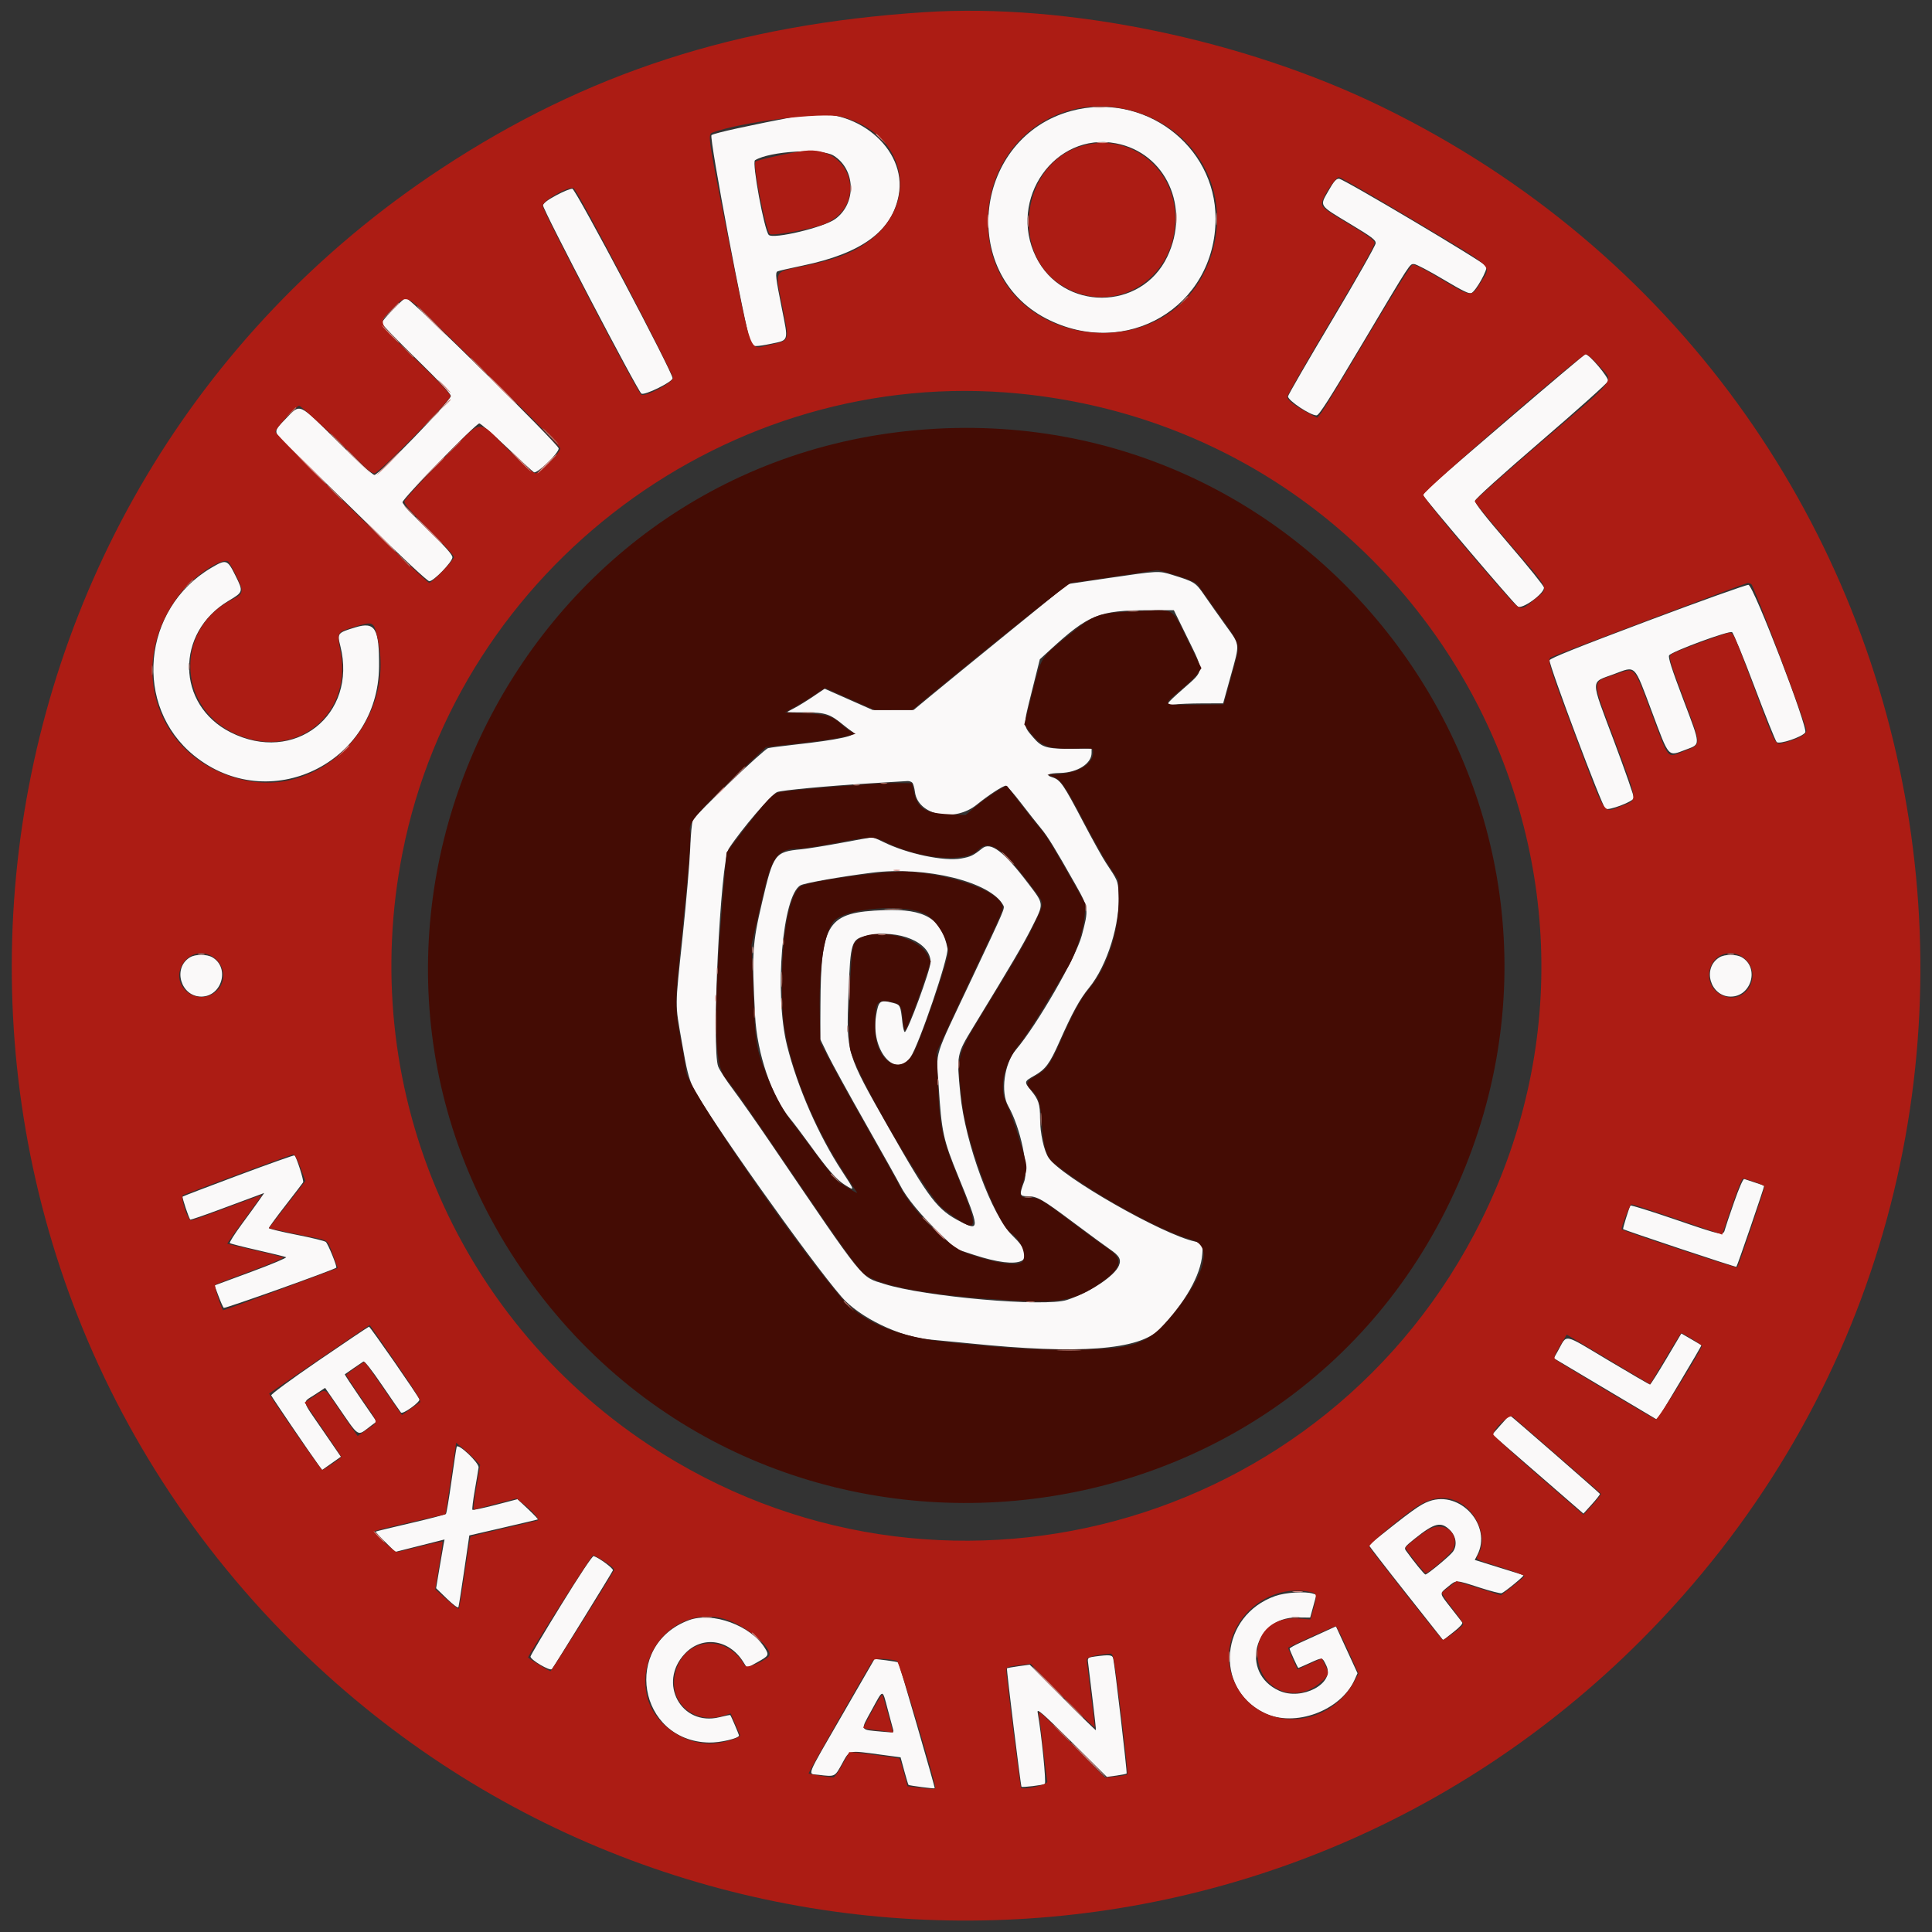 <svg id="svg" version="1.1" xmlns="http://www.w3.org/2000/svg" xmlns:xlink="http://www.w3.org/1999/xlink" width="400" height="400" viewBox="0, 0, 400,400"><rect x="0" y="0" width="400" height="400" fill="#333333" stroke="none"/><g id="svgg"><path id="path0" d="M221.791 22.972 C 201.726 28.407,198.317 56.460,216.571 65.933 C 233.117 74.520,251.667 63.581,251.667 45.238 C 251.667 30.045,236.743 18.922,221.791 22.972 M166.000 23.872 C 155.026 25.976,147.792 27.566,147.304 27.984 C 146.782 28.430,154.264 67.980,155.490 71.250 C 155.696 71.800,156.771 71.776,159.728 71.154 C 163.350 70.393,163.252 70.731,161.860 63.793 C 160.605 57.538,160.480 56.488,160.959 56.192 C 161.120 56.092,163.483 55.547,166.209 54.980 C 178.432 52.439,184.681 47.850,186.067 40.398 C 187.865 30.729,176.983 21.766,166.000 23.872 M231.036 29.674 C 241.397 31.639,246.534 42.968,241.677 53.145 C 236.282 64.450,220.032 64.465,214.474 53.170 C 208.599 41.231,218.431 27.283,231.036 29.674 M172.565 32.205 C 177.182 35.059,177.369 42.130,172.914 45.357 C 170.524 47.089,160.093 49.575,159.163 48.634 C 158.238 47.699,155.640 33.595,156.316 33.177 C 159.370 31.290,170.051 30.651,172.565 32.205 M275.016 39.549 C 273.199 42.743,272.974 42.405,279.536 46.360 C 284.066 49.090,284.832 49.670,284.821 50.360 C 284.814 50.804,280.736 57.995,275.738 66.376 C 270.749 74.741,266.667 81.805,266.667 82.074 C 266.667 82.936,271.279 86.000,272.577 86.000 C 273.088 86.000,275.177 82.732,282.006 71.250 C 292.256 54.016,291.834 54.665,292.773 54.671 C 293.173 54.674,295.881 56.094,298.790 57.828 C 302.897 60.275,304.211 60.911,304.662 60.669 C 305.647 60.142,308.078 55.747,307.729 55.123 C 307.283 54.326,278.124 37.000,277.229 37.000 C 276.627 37.000,276.160 37.537,275.016 39.549 M115.167 40.432 C 113.367 41.400,112.476 42.077,112.426 42.516 C 112.336 43.314,132.043 81.016,132.799 81.492 C 133.457 81.907,139.113 79.138,139.254 78.333 C 139.425 77.362,119.233 39.175,118.500 39.083 C 118.133 39.037,116.633 39.644,115.167 40.432 M81.352 64.083 C 80.066 65.412,79.011 66.671,79.007 66.879 C 79.003 67.088,82.225 70.415,86.167 74.272 C 91.108 79.108,93.333 81.508,93.333 82.003 C 93.333 82.950,78.444 98.331,77.525 98.332 C 77.135 98.333,74.118 95.587,69.833 91.333 C 61.717 83.274,62.241 83.506,59.221 86.634 C 56.448 89.507,56.422 89.282,59.915 92.633 C 61.520 94.173,68.552 101.035,75.541 107.883 C 83.276 115.462,88.497 120.333,88.884 120.333 C 89.804 120.333,93.667 116.333,93.667 115.380 C 93.667 114.825,92.226 113.215,88.500 109.603 C 85.515 106.710,83.333 104.336,83.333 103.981 C 83.333 103.246,98.520 87.667,99.236 87.667 C 99.506 87.667,102.050 89.879,104.891 92.583 C 107.731 95.287,110.272 97.622,110.537 97.772 C 111.194 98.143,115.667 93.846,115.667 92.844 C 115.667 91.992,84.902 61.667,84.038 61.667 C 83.846 61.667,82.637 62.754,81.352 64.083 M312.578 86.549 C 295.666 101.051,294.667 101.943,294.667 102.551 C 294.667 102.952,313.207 124.759,314.229 125.560 C 315.099 126.243,319.667 122.965,319.667 121.659 C 319.667 121.343,316.431 117.318,312.476 112.715 C 307.372 106.776,305.316 104.151,305.393 103.673 C 305.457 103.267,310.951 98.311,319.162 91.249 C 326.676 84.787,332.876 79.231,332.940 78.901 C 333.087 78.134,329.054 73.355,328.245 73.338 C 328.105 73.336,321.055 79.280,312.578 86.549 M43.711 117.580 C 29.412 126.039,27.576 146.219,40.175 156.432 C 55.663 168.987,78.346 158.071,78.475 138.000 C 78.526 130.084,77.665 128.649,73.604 129.883 C 69.855 131.022,69.800 131.089,70.463 133.736 C 74.049 148.035,60.947 158.323,47.708 151.603 C 36.483 145.906,36.266 130.992,47.312 124.399 C 50.393 122.560,50.405 122.517,48.747 119.173 C 47.077 115.806,46.838 115.730,43.711 117.580 M229.630 119.662 L 221.094 120.917 208.797 130.913 C 202.034 136.411,194.850 142.275,192.833 143.945 L 189.167 146.981 184.927 146.991 L 180.688 147.000 175.713 144.799 L 170.738 142.598 168.286 144.251 C 166.937 145.161,165.196 146.229,164.417 146.626 C 163.637 147.022,163.000 147.381,163.000 147.423 C 163.001 147.466,164.688 147.500,166.750 147.500 C 170.880 147.501,171.815 147.807,174.565 150.059 C 175.309 150.668,176.198 151.339,176.542 151.549 C 177.727 152.275,173.617 153.172,164.521 154.174 C 161.965 154.455,159.496 154.781,159.032 154.897 C 158.133 155.123,144.090 168.535,143.461 169.769 C 143.256 170.171,143.002 172.825,142.897 175.667 C 142.791 178.508,142.096 186.608,141.353 193.667 C 139.712 209.258,139.727 207.377,141.182 215.833 C 142.144 221.421,142.599 223.270,143.438 225.000 C 146.117 230.525,167.527 260.760,174.265 268.534 C 177.932 272.765,186.245 276.784,192.461 277.330 C 194.316 277.493,198.083 277.856,200.833 278.137 C 223.398 280.443,235.856 279.512,240.045 275.205 C 245.349 269.753,248.628 263.996,248.922 259.619 L 249.071 257.404 247.408 257.047 C 240.708 255.610,219.742 243.626,217.119 239.734 C 216.132 238.269,215.333 234.606,215.333 231.539 C 215.333 228.615,215.033 227.682,213.481 225.788 C 211.996 223.976,212.009 223.913,214.141 222.710 C 216.453 221.406,217.333 220.223,219.301 215.779 C 222.004 209.678,223.537 206.880,225.464 204.529 C 229.261 199.897,231.985 191.114,231.588 184.787 C 231.434 182.346,231.410 182.289,228.963 178.632 C 228.301 177.643,226.232 173.923,224.365 170.367 C 220.130 162.296,219.544 161.448,217.851 160.927 C 216.316 160.454,216.988 160.095,219.523 160.033 C 223.103 159.946,226.000 158.090,226.000 155.886 L 226.000 155.001 221.708 155.022 C 216.714 155.047,215.688 154.743,213.961 152.726 C 211.760 150.154,211.774 150.545,213.623 143.151 L 215.286 136.500 217.393 134.569 C 225.414 127.217,227.523 126.365,237.765 126.344 L 243.031 126.333 245.905 132.189 C 249.352 139.210,249.394 138.723,244.996 142.587 C 241.230 145.896,241.071 146.165,243.052 145.868 C 243.860 145.747,246.483 145.641,248.880 145.633 L 253.238 145.618 254.786 140.032 C 256.730 133.012,256.799 133.709,253.739 129.447 C 252.312 127.459,250.356 124.689,249.392 123.290 C 247.512 120.563,247.379 120.479,242.667 119.015 C 239.911 118.159,239.815 118.164,229.630 119.662 M341.087 128.566 C 326.566 134.027,320.957 136.278,320.822 136.701 C 320.585 137.450,331.707 167.014,332.388 167.444 C 333.074 167.877,338.125 165.968,338.273 165.220 C 338.331 164.924,336.464 159.569,334.122 153.319 C 329.194 140.163,329.193 141.415,334.134 139.572 C 338.771 137.842,338.236 137.312,342.009 147.369 C 345.641 157.049,345.262 156.623,348.997 155.219 C 352.158 154.031,352.182 154.536,348.506 144.824 C 346.087 138.432,345.332 136.077,345.576 135.689 C 346.075 134.896,357.999 130.503,358.609 130.888 C 358.880 131.059,360.966 136.141,363.243 142.183 C 365.521 148.224,367.589 153.377,367.838 153.634 C 368.376 154.188,373.172 152.574,373.760 151.641 C 374.385 150.648,363.044 121.186,362.000 121.091 C 361.542 121.050,352.131 124.414,341.087 128.566 M188.914 162.083 C 189.095 162.313,189.328 163.162,189.431 163.971 C 190.049 168.825,197.606 170.357,202.259 166.571 C 204.632 164.640,207.667 162.667,208.265 162.667 C 208.462 162.667,209.863 164.279,211.378 166.250 C 212.894 168.221,214.757 170.583,215.520 171.500 C 216.938 173.205,218.395 175.578,222.658 183.125 C 225.408 187.994,225.437 188.228,223.966 193.704 C 222.744 198.257,214.693 212.219,210.335 217.344 C 207.922 220.182,207.112 226.125,208.746 229.000 C 211.308 233.508,213.071 241.930,212.027 244.675 C 211.007 247.360,211.073 247.667,212.677 247.667 C 214.736 247.667,215.703 248.215,222.168 253.051 C 225.467 255.519,228.877 258.023,229.745 258.615 C 231.772 259.998,232.187 260.745,231.648 262.045 C 230.756 264.197,225.620 267.590,220.905 269.142 C 216.315 270.652,191.374 268.473,183.103 265.839 C 178.082 264.241,179.468 265.957,159.678 236.833 C 156.688 232.433,153.112 227.333,151.731 225.500 C 150.350 223.667,148.986 221.567,148.699 220.833 C 147.275 217.190,149.152 178.361,150.881 175.710 C 153.480 171.725,159.679 164.464,160.888 163.989 C 161.858 163.607,171.215 162.727,180.000 162.191 C 183.942 161.951,187.486 161.734,187.876 161.710 C 188.266 161.686,188.733 161.854,188.914 162.083 M174.231 174.494 C 170.967 175.104,167.217 175.707,165.898 175.834 C 160.413 176.363,160.131 176.743,157.797 186.734 C 155.755 195.477,155.649 197.181,156.330 210.262 C 156.740 218.145,159.784 227.072,163.627 231.667 C 164.317 232.492,166.127 234.892,167.650 237.000 C 171.448 242.260,173.179 244.236,174.963 245.346 C 177.034 246.635,177.021 246.579,174.319 242.458 C 169.473 235.067,165.109 225.099,162.955 216.500 C 160.263 205.751,161.983 185.305,165.749 183.289 C 166.648 182.808,174.084 181.497,180.545 180.681 C 191.676 179.274,205.086 182.586,207.691 187.387 C 208.071 188.086,208.211 187.758,201.114 202.782 C 193.114 219.717,193.863 217.322,194.318 224.500 C 194.951 234.477,195.253 235.880,198.442 243.667 C 202.811 254.335,202.850 254.964,199.024 253.012 C 194.048 250.474,192.525 248.496,183.998 233.500 C 175.165 217.964,175.208 218.109,175.669 205.833 C 176.081 194.830,176.216 194.415,179.600 193.704 C 186.119 192.335,192.690 195.098,192.662 199.196 C 192.652 200.778,187.899 213.667,187.326 213.667 C 187.173 213.667,186.953 212.804,186.837 211.750 C 186.435 208.106,186.407 208.045,184.949 207.653 C 182.196 206.912,181.892 207.138,181.378 210.314 C 180.240 217.341,185.303 223.453,188.496 218.907 C 190.240 216.424,196.484 198.075,196.165 196.372 C 195.012 190.227,191.536 188.119,183.071 188.435 C 171.306 188.872,169.947 190.905,169.866 208.171 L 169.833 215.176 171.363 218.338 C 172.205 220.077,175.748 226.525,179.237 232.667 C 182.726 238.808,185.968 244.602,186.442 245.543 C 187.654 247.948,190.688 251.627,194.539 255.360 L 197.833 258.554 201.522 259.767 C 211.541 263.064,215.285 261.250,209.636 255.837 C 205.386 251.764,199.810 236.647,198.829 226.541 C 198.035 218.362,198.044 218.319,201.539 212.593 C 209.558 199.457,211.875 195.510,213.690 191.892 C 216.172 186.943,216.204 187.285,212.851 182.872 C 207.868 176.313,205.128 174.225,203.365 175.642 C 201.519 177.125,201.011 177.372,199.051 177.736 C 195.512 178.394,187.780 176.759,182.863 174.313 C 181.780 173.774,180.730 173.345,180.530 173.359 C 180.330 173.373,177.496 173.884,174.231 174.494 M39.291 198.228 C 35.705 200.453,37.429 206.333,41.667 206.333 C 45.937 206.333,47.640 200.370,43.987 198.212 C 42.810 197.517,40.423 197.525,39.291 198.228 M355.958 198.228 C 352.372 200.453,354.096 206.333,358.333 206.333 C 362.603 206.333,364.307 200.370,360.653 198.212 C 359.477 197.517,357.090 197.525,355.958 198.228 M49.399 243.318 C 43.113 245.666,37.896 247.659,37.807 247.748 C 37.659 247.897,39.098 252.209,39.395 252.506 C 39.466 252.577,42.143 251.661,45.345 250.472 C 48.547 249.282,51.962 248.014,52.934 247.653 L 54.701 246.996 53.715 248.415 C 53.173 249.195,51.517 251.478,50.035 253.487 C 48.554 255.497,47.452 257.243,47.587 257.367 C 47.723 257.491,50.308 258.152,53.333 258.836 C 56.358 259.520,59.011 260.175,59.229 260.291 C 59.446 260.408,56.202 261.770,52.019 263.319 L 44.414 266.135 45.231 268.318 C 45.681 269.518,46.171 270.626,46.320 270.779 C 46.522 270.987,68.943 262.985,69.620 262.464 C 69.855 262.283,67.908 257.493,67.449 257.123 C 67.192 256.916,64.436 256.247,61.324 255.636 C 58.213 255.025,55.667 254.405,55.667 254.259 C 55.667 254.113,57.210 252.007,59.097 249.580 C 60.983 247.153,62.630 244.999,62.756 244.794 C 62.953 244.473,61.422 239.644,60.985 239.207 C 60.899 239.121,55.685 240.971,49.399 243.318 M359.044 248.837 C 358.104 251.519,357.240 254.089,357.124 254.550 C 356.792 255.873,356.654 255.845,346.926 252.517 C 341.847 250.779,337.631 249.464,337.557 249.595 C 337.256 250.128,335.940 254.383,336.049 254.470 C 336.398 254.748,359.374 262.404,359.496 262.282 C 359.701 262.077,365.360 245.578,365.254 245.493 C 365.206 245.455,364.342 245.156,363.333 244.830 C 362.325 244.503,361.332 244.174,361.126 244.099 C 360.904 244.017,360.062 245.931,359.044 248.837 M66.087 281.598 C 60.249 285.596,56.070 288.670,56.155 288.903 C 56.297 289.293,64.291 301.056,65.904 303.250 L 66.700 304.333 68.638 302.966 L 70.575 301.600 66.788 296.078 C 62.324 289.572,62.527 290.486,65.161 288.756 L 67.309 287.345 69.546 290.589 C 74.636 297.970,73.777 297.441,76.898 295.120 L 77.963 294.327 74.622 289.468 C 72.784 286.795,71.330 284.575,71.390 284.535 C 71.451 284.494,72.250 283.937,73.167 283.297 C 74.083 282.656,75.009 282.026,75.224 281.896 C 75.476 281.743,76.883 283.525,79.185 286.913 C 81.148 289.802,82.873 292.297,83.017 292.456 C 83.397 292.876,87.034 290.266,86.830 289.718 C 86.540 288.939,76.637 274.666,76.397 274.681 C 76.270 274.689,71.631 277.801,66.087 281.598 M344.969 281.366 C 343.244 284.272,341.738 286.653,341.621 286.658 C 341.504 286.663,337.615 284.402,332.980 281.635 C 323.430 275.934,324.538 276.151,322.599 279.604 L 321.698 281.209 332.412 287.584 L 343.126 293.959 347.741 286.269 C 350.279 282.039,352.314 278.546,352.261 278.506 C 352.209 278.466,351.253 277.904,350.136 277.258 L 348.105 276.082 344.969 281.366 M310.725 294.996 L 308.968 296.992 310.067 297.954 C 310.672 298.483,314.917 302.170,319.500 306.146 L 327.833 313.376 329.583 311.438 C 330.545 310.372,331.295 309.407,331.249 309.294 C 331.169 309.093,312.707 293.000,312.557 293.000 C 312.516 293.000,311.691 293.898,310.725 294.996 M94.552 299.559 C 94.456 299.893,93.968 303.092,93.468 306.667 C 92.968 310.242,92.455 313.287,92.328 313.434 C 92.202 313.581,88.902 314.443,84.994 315.350 C 81.087 316.257,77.844 317.045,77.787 317.101 C 77.731 317.158,78.618 318.127,79.759 319.255 L 81.833 321.306 86.936 320.019 L 92.039 318.732 91.860 319.616 C 91.761 320.102,91.368 322.373,90.986 324.661 L 90.291 328.822 92.532 330.994 C 93.852 332.273,94.831 332.996,94.914 332.752 C 94.991 332.523,95.530 329.088,96.111 325.118 L 97.167 317.899 104.167 316.280 C 108.017 315.390,111.249 314.625,111.350 314.581 C 111.450 314.536,110.546 313.575,109.339 312.445 L 107.145 310.391 102.572 311.583 C 100.056 312.239,97.914 312.692,97.812 312.589 C 97.709 312.487,97.935 310.625,98.314 308.451 C 98.693 306.278,99.040 304.200,99.085 303.833 C 99.205 302.854,94.799 298.700,94.552 299.559 M295.901 310.814 C 293.998 311.493,292.314 312.710,283.388 319.856 C 283.327 319.905,286.767 324.363,291.034 329.763 L 298.792 339.580 300.905 337.919 C 302.312 336.813,302.921 336.131,302.727 335.879 C 302.567 335.670,301.512 334.317,300.384 332.871 C 297.941 329.741,297.978 330.003,299.784 328.522 C 301.566 327.062,301.283 327.055,306.312 328.682 C 308.592 329.420,310.654 329.948,310.894 329.856 C 311.614 329.580,315.730 326.186,315.437 326.109 C 315.288 326.070,312.954 325.347,310.250 324.502 L 305.334 322.965 305.852 321.965 C 308.989 315.897,302.388 308.500,295.901 310.814 M300.200 316.800 C 301.481 318.081,301.741 319.936,300.824 321.245 C 300.227 322.098,295.513 326.007,295.110 325.985 C 294.877 325.972,292.647 323.228,291.063 321.008 C 290.670 320.456,290.854 320.212,292.896 318.574 C 297.016 315.271,298.348 314.948,300.200 316.800 M116.167 332.302 C 112.683 337.955,109.833 342.757,109.833 342.974 C 109.833 343.660,113.888 346.038,114.262 345.572 C 114.763 344.946,126.706 325.618,126.894 325.129 C 127.040 324.748,124.145 322.593,122.916 322.168 C 122.662 322.080,120.029 326.033,116.167 332.302 M264.000 330.448 C 252.632 334.472,251.247 349.519,261.772 354.652 C 268.041 357.709,277.578 354.207,280.447 347.796 L 281.060 346.425 278.826 341.571 L 276.593 336.717 274.047 337.887 C 272.646 338.531,270.487 339.515,269.250 340.073 C 268.012 340.632,267.000 341.201,267.000 341.338 C 267.000 341.638,268.675 345.333,268.812 345.333 C 268.865 345.333,269.900 344.883,271.113 344.333 C 273.891 343.074,273.729 343.049,274.614 344.871 C 276.401 348.548,269.522 352.176,264.815 350.038 C 256.703 346.353,259.552 334.777,268.546 334.876 L 271.258 334.906 271.906 332.537 L 272.553 330.167 271.860 329.950 C 270.189 329.427,266.161 329.683,264.000 330.448 M142.615 335.446 C 128.758 340.608,132.069 360.485,146.833 360.776 C 149.084 360.821,153.000 359.902,153.000 359.329 C 153.000 359.099,151.367 355.266,151.191 355.083 C 151.147 355.037,150.131 355.241,148.934 355.536 C 141.042 357.484,136.116 348.420,141.787 342.387 C 145.347 338.602,150.909 339.368,153.866 344.052 L 154.670 345.325 156.748 344.173 C 159.195 342.817,159.269 342.681,158.359 341.208 C 155.476 336.543,147.502 333.625,142.615 335.446 M226.667 342.967 C 225.312 343.147,225.175 343.248,225.248 344.000 C 225.292 344.458,225.702 347.823,226.158 351.478 C 226.615 355.133,226.945 358.166,226.892 358.220 C 226.838 358.273,223.734 355.242,219.992 351.484 L 213.190 344.652 210.895 344.970 C 209.634 345.145,208.545 345.344,208.477 345.412 C 208.348 345.541,211.325 369.757,211.490 369.930 C 211.657 370.105,215.922 369.588,216.313 369.346 C 216.646 369.140,215.645 359.109,214.830 354.500 C 214.682 353.660,215.811 354.648,221.910 360.695 L 229.167 367.889 231.133 367.617 C 232.215 367.467,233.170 367.275,233.255 367.189 C 233.403 367.041,230.835 344.985,230.487 343.417 C 230.308 342.609,229.798 342.549,226.667 342.967 M174.368 355.070 C 166.686 368.377,167.165 367.180,169.417 367.451 C 172.922 367.872,172.812 367.923,174.333 365.167 C 175.946 362.245,175.481 362.356,182.311 363.275 L 186.456 363.833 187.214 366.625 C 187.631 368.161,188.029 369.474,188.099 369.543 C 188.251 369.695,193.413 370.366,193.525 370.249 C 193.638 370.132,186.181 344.403,185.975 344.197 C 185.882 344.104,184.740 343.901,183.438 343.745 L 181.070 343.462 174.368 355.070 M183.796 353.917 C 184.321 355.887,184.829 357.782,184.925 358.127 C 185.090 358.716,184.945 358.740,182.553 358.516 C 177.925 358.082,178.084 358.416,180.451 354.092 C 182.932 349.562,182.641 349.577,183.796 353.917 " stroke="none" fill="#faf9f9" fill-rule="evenodd"></path><path id="path1" d="M190.000 89.035 C 105.865 96.384,60.259 192.804,107.891 262.629 C 156.970 334.574,266.798 324.722,301.844 245.232 C 336.080 167.580,274.549 81.650,190.000 89.035 M243.756 119.194 C 246.265 119.994,247.665 120.621,248.000 121.097 C 248.275 121.487,250.205 124.199,252.288 127.123 C 257.027 133.772,256.861 133.123,255.281 138.833 C 254.571 141.400,253.846 144.025,253.670 144.667 L 253.349 145.833 247.360 145.894 C 240.409 145.965,240.559 146.124,244.476 142.833 C 246.003 141.550,247.589 140.014,248.001 139.420 L 248.748 138.340 245.872 132.492 C 242.468 125.573,243.526 126.158,235.161 126.564 C 227.127 126.953,226.751 127.087,221.232 131.530 C 215.395 136.230,215.647 135.832,213.730 143.413 L 212.067 149.992 212.990 151.246 C 215.353 154.453,216.966 155.111,222.160 154.987 C 226.415 154.884,226.333 154.870,226.333 155.711 C 226.333 158.348,222.925 160.254,218.022 160.359 L 216.833 160.384 217.983 160.799 C 219.632 161.395,220.538 162.704,224.354 170.000 C 226.223 173.575,228.596 177.766,229.627 179.312 L 231.500 182.125 231.613 185.345 C 231.858 192.341,229.403 200.131,225.517 204.683 C 223.859 206.625,222.153 209.742,219.660 215.381 C 217.456 220.367,216.681 221.465,214.495 222.698 C 212.432 223.863,212.234 224.479,213.532 225.692 C 215.026 227.088,215.386 228.222,215.681 232.465 C 216.042 237.645,216.648 239.594,218.308 240.919 C 225.785 246.885,240.305 254.946,246.667 256.662 C 251.049 257.844,249.718 263.587,243.172 271.746 C 237.755 278.497,234.853 279.489,220.667 279.439 C 212.751 279.412,209.844 279.233,197.167 277.991 C 185.795 276.878,178.405 273.804,173.803 268.275 C 162.533 254.735,142.000 224.667,142.000 221.705 C 142.000 221.166,141.538 218.349,140.973 215.446 C 139.680 208.800,139.690 207.542,141.137 193.833 C 142.544 180.512,143.125 173.211,142.862 172.163 C 142.416 170.383,144.344 168.119,154.370 158.649 L 158.573 154.679 164.536 154.005 C 170.719 153.307,173.559 152.873,175.827 152.280 L 177.154 151.933 176.184 151.424 C 175.650 151.145,174.828 150.550,174.357 150.102 C 172.432 148.274,171.111 147.857,166.667 147.673 L 162.500 147.500 165.000 146.104 C 166.375 145.336,168.233 144.177,169.130 143.529 C 170.026 142.881,170.851 142.407,170.963 142.476 C 171.075 142.544,173.399 143.590,176.126 144.800 L 181.086 147.000 184.976 147.000 L 188.866 147.000 192.003 144.417 C 207.551 131.610,221.286 120.665,221.833 120.645 C 222.200 120.632,226.250 120.048,230.833 119.346 C 235.417 118.645,239.357 118.055,239.589 118.036 C 239.822 118.016,241.697 118.537,243.756 119.194 M179.833 162.364 C 172.177 162.860,162.872 163.688,161.500 163.995 C 159.934 164.346,158.977 165.350,153.875 172.002 L 150.422 176.504 149.708 185.169 C 147.603 210.719,147.739 220.206,150.255 223.270 C 152.265 225.720,154.286 228.610,164.188 243.203 C 173.738 257.278,177.314 262.292,178.721 263.580 C 181.747 266.351,193.147 268.370,211.252 269.342 C 220.023 269.813,223.331 268.989,228.725 264.993 C 232.228 262.398,232.474 260.593,229.591 258.667 C 228.630 258.025,225.367 255.638,222.339 253.362 C 215.372 248.125,215.166 248.003,213.291 248.001 C 211.033 247.999,210.876 247.609,211.878 244.483 C 212.844 241.466,212.901 241.924,210.671 234.705 C 209.913 232.252,208.906 229.504,208.434 228.600 C 206.715 225.314,207.810 220.183,211.099 216.113 C 212.122 214.846,214.525 211.190,216.438 207.988 C 218.351 204.786,220.465 201.268,221.135 200.169 C 222.693 197.617,224.340 192.501,224.571 189.497 L 224.751 187.161 222.487 183.164 C 217.966 175.179,216.587 172.914,215.520 171.718 C 214.922 171.048,213.114 168.775,211.503 166.667 C 209.892 164.558,208.529 162.780,208.473 162.714 C 208.263 162.466,204.081 165.222,202.040 166.954 L 199.912 168.758 196.476 168.583 C 191.270 168.317,189.907 167.376,189.108 163.500 L 188.833 162.167 186.500 162.125 C 185.217 162.102,182.217 162.209,179.833 162.364 M183.216 174.298 C 190.503 177.899,199.886 178.728,202.498 176.002 C 204.798 173.601,207.575 175.521,213.781 183.807 C 216.318 187.193,216.297 186.739,214.134 191.298 C 212.445 194.859,210.738 197.819,204.461 208.066 C 197.830 218.893,198.057 218.018,199.192 228.374 C 200.077 236.444,206.431 253.405,209.266 255.262 C 211.411 256.668,212.751 260.116,211.600 261.267 C 210.603 262.264,205.801 261.497,200.002 259.415 C 196.288 258.081,188.819 250.588,186.368 245.736 C 185.839 244.689,182.970 239.558,179.993 234.333 C 177.016 229.108,173.512 222.808,172.206 220.333 L 169.833 215.833 169.721 209.500 C 169.560 200.390,170.518 193.815,172.421 190.971 C 174.473 187.904,188.252 186.905,192.067 189.545 C 194.270 191.070,196.333 194.753,196.333 197.160 C 196.333 198.674,191.608 212.562,189.461 217.355 C 186.845 223.198,181.186 220.111,181.172 212.833 C 181.162 207.422,181.470 206.892,184.325 207.406 C 186.366 207.773,186.665 208.185,186.896 210.943 C 187.007 212.258,187.214 213.333,187.356 213.333 C 187.671 213.333,189.802 207.878,191.480 202.775 L 192.705 199.049 192.029 197.724 C 189.727 193.210,178.447 191.667,176.742 195.632 C 176.044 197.254,175.456 214.548,176.009 217.209 C 177.074 222.341,191.819 247.640,195.270 250.258 C 202.648 255.855,202.978 255.240,198.512 244.221 C 194.913 235.343,194.506 233.396,194.124 223.203 L 193.923 217.833 195.755 213.833 C 196.762 211.633,199.677 205.408,202.231 200.000 C 208.054 187.671,207.853 188.174,207.385 187.148 C 206.048 184.212,196.524 180.954,187.833 180.461 C 183.398 180.209,167.521 182.401,165.798 183.504 C 163.008 185.288,161.322 196.965,162.050 209.456 C 162.581 218.573,167.611 231.837,174.581 242.500 C 176.019 244.700,177.308 246.683,177.444 246.906 C 177.668 247.271,175.351 245.891,173.416 244.506 C 173.004 244.210,171.086 241.838,169.155 239.234 C 167.224 236.630,164.885 233.525,163.956 232.333 C 162.050 229.886,160.113 226.221,158.454 221.926 C 156.511 216.897,156.358 215.882,155.963 205.410 L 155.594 195.631 157.508 187.232 C 159.864 176.892,160.732 175.705,165.977 175.655 C 166.631 175.649,169.792 175.142,173.000 174.528 C 180.359 173.119,180.811 173.109,183.216 174.298 " stroke="none" fill="#440c04" fill-rule="evenodd"></path><path id="path2" d="M191.333 2.525 C 152.451 5.058,121.406 15.112,91.342 34.908 C -12.199 103.087,-28.077 248.941,58.367 337.807 C 135.250 416.843,261.671 417.683,339.677 339.677 C 435.755 243.600,408.484 81.772,286.167 22.136 C 257.532 8.175,220.900 0.600,191.333 2.525 M232.387 22.478 C 246.446 25.227,254.720 38.011,251.172 51.500 C 244.261 77.768,204.628 73.094,204.534 46.000 C 204.481 30.605,217.541 19.576,232.387 22.478 M174.180 24.174 C 188.038 27.712,190.722 42.921,178.852 50.654 C 175.793 52.648,172.617 53.783,166.553 55.053 C 160.065 56.411,160.438 55.728,161.984 63.421 C 163.477 70.850,163.603 70.466,159.369 71.396 C 155.026 72.351,155.817 74.360,150.849 49.752 C 146.729 29.342,146.496 27.837,147.409 27.490 C 153.298 25.253,170.203 23.159,174.180 24.174 M223.293 30.436 C 211.634 34.410,209.250 52.079,219.459 58.849 C 230.041 65.866,243.333 58.282,243.333 45.228 C 243.333 34.425,233.305 27.023,223.293 30.436 M166.500 31.236 C 163.679 31.588,156.780 33.108,156.417 33.457 C 155.819 34.031,158.598 47.946,159.414 48.460 C 160.097 48.891,168.515 47.327,170.810 46.343 C 179.883 42.454,176.332 30.006,166.500 31.236 M292.872 45.704 C 309.992 55.932,308.806 54.823,306.550 58.500 C 304.654 61.589,304.711 61.594,298.412 57.819 C 294.769 55.636,292.855 54.671,292.442 54.810 C 292.088 54.929,288.136 61.246,283.000 69.902 C 278.142 78.091,273.838 85.175,273.436 85.645 L 272.705 86.500 270.936 85.556 C 267.982 83.981,266.499 82.835,266.518 82.143 C 266.528 81.789,270.625 74.632,275.623 66.238 C 281.563 56.261,284.674 50.726,284.605 50.254 C 284.527 49.719,283.160 48.730,279.333 46.441 C 273.761 43.107,273.461 42.847,273.779 41.635 C 274.138 40.269,276.617 36.667,277.197 36.667 C 277.498 36.667,284.552 40.734,292.872 45.704 M129.347 58.321 C 134.840 68.843,139.333 77.798,139.333 78.222 C 139.333 79.219,133.673 82.223,132.760 81.712 C 131.988 81.280,112.363 43.696,112.347 42.618 C 112.331 41.555,117.606 38.542,118.745 38.964 C 119.136 39.108,123.023 46.207,129.347 58.321 M91.156 67.928 C 94.645 71.372,101.662 78.264,106.750 83.243 C 111.837 88.222,116.000 92.544,116.000 92.847 C 116.000 93.663,111.687 98.000,110.876 98.000 C 110.446 98.000,108.405 96.232,105.347 93.211 C 98.570 86.514,100.327 86.244,91.402 95.354 C 87.142 99.703,83.792 103.391,83.739 103.791 C 83.669 104.321,84.950 105.801,88.823 109.663 C 91.670 112.502,93.997 115.052,93.993 115.329 C 93.983 115.972,89.463 120.667,88.854 120.667 C 88.179 120.667,56.999 90.053,57.005 89.395 C 57.011 88.724,61.344 84.000,61.953 84.000 C 62.331 84.000,72.071 93.094,75.484 96.634 C 76.249 97.426,77.112 98.000,77.541 98.000 C 78.391 98.000,93.096 83.076,93.267 82.042 C 93.336 81.622,91.147 79.293,86.183 74.504 C 77.896 66.510,78.145 67.045,81.241 63.925 C 84.265 60.878,83.838 60.706,91.156 67.928 M330.909 75.583 C 334.184 79.309,335.646 77.371,318.417 92.144 C 311.221 98.313,305.333 103.546,305.333 103.771 C 305.333 103.997,308.429 107.778,312.212 112.174 C 321.381 122.826,320.794 121.482,317.500 124.289 C 314.933 126.478,314.789 126.458,312.224 123.583 C 304.741 115.198,294.668 103.079,294.667 102.462 C 294.667 101.621,327.360 73.333,328.333 73.333 C 328.662 73.333,329.821 74.346,330.909 75.583 M211.000 81.488 C 294.219 89.650,343.671 178.116,306.687 252.667 C 274.782 316.979,194.095 338.737,134.333 299.142 C 93.944 272.383,73.937 224.340,83.317 176.638 C 94.979 117.339,150.987 75.602,211.000 81.488 M47.223 116.258 C 47.438 116.395,48.220 117.762,48.962 119.296 C 50.542 122.562,50.472 122.914,48.002 124.166 C 36.544 129.972,36.546 145.806,48.006 151.591 C 60.456 157.876,73.071 148.537,70.510 134.931 C 69.746 130.873,69.738 130.889,73.111 129.860 C 77.312 128.578,77.343 128.592,78.151 132.021 C 82.135 148.921,67.181 165.053,50.774 161.556 C 32.478 157.656,25.591 137.735,37.376 122.798 C 40.238 119.169,45.895 115.413,47.223 116.258 M362.603 120.954 C 363.146 121.298,374.000 150.131,374.000 151.228 C 374.000 152.082,372.404 152.960,369.387 153.767 C 367.475 154.279,367.843 154.949,363.183 142.449 C 358.974 131.158,358.902 131.000,358.000 131.000 C 357.313 131.000,346.693 134.938,346.083 135.419 C 345.398 135.960,345.548 136.502,348.684 144.832 C 352.294 154.421,352.285 154.121,349.005 155.377 C 344.931 156.939,345.733 157.834,341.796 147.339 C 338.229 137.831,338.543 138.190,334.912 139.462 C 329.278 141.435,329.323 139.937,334.483 153.736 C 339.210 166.378,339.139 165.579,335.660 166.887 C 331.802 168.337,332.605 169.552,326.253 152.667 C 320.703 137.913,320.298 136.618,321.072 136.103 C 321.581 135.765,361.379 120.721,361.833 120.696 C 362.017 120.685,362.363 120.802,362.603 120.954 M43.899 197.985 C 46.953 199.848,47.019 204.035,44.020 205.795 C 41.802 207.098,38.849 206.272,37.602 204.000 C 36.031 201.140,38.351 197.336,41.667 197.336 C 42.308 197.336,43.313 197.628,43.899 197.985 M360.701 198.090 C 365.233 201.118,361.893 208.117,356.838 206.186 C 352.105 204.379,353.295 197.333,358.333 197.333 C 359.062 197.333,360.032 197.643,360.701 198.090 M62.211 241.750 L 63.241 244.500 61.049 247.333 C 59.843 248.892,58.136 251.091,57.254 252.221 L 55.651 254.276 57.909 254.778 C 59.151 255.055,61.817 255.606,63.833 256.004 C 68.173 256.861,67.722 256.521,68.948 259.854 L 69.937 262.541 58.098 266.956 C 51.587 269.384,46.223 271.324,46.178 271.268 C 45.717 270.687,44.325 266.216,44.544 266.020 C 44.703 265.878,48.031 264.589,51.938 263.156 C 55.973 261.677,58.854 260.452,58.605 260.323 C 58.364 260.198,55.692 259.533,52.667 258.844 C 49.642 258.156,47.119 257.549,47.060 257.496 C 47.002 257.442,48.596 255.171,50.603 252.449 C 52.610 249.727,54.226 247.469,54.195 247.430 C 54.164 247.392,50.956 248.554,47.067 250.014 C 43.178 251.473,39.809 252.667,39.580 252.667 C 38.813 252.667,37.244 247.681,37.927 247.416 C 44.573 244.846,60.299 239.046,60.674 239.026 C 61.013 239.009,61.524 239.913,62.211 241.750 M363.269 244.697 C 364.404 245.081,365.333 245.528,365.333 245.692 C 365.333 246.147,359.932 262.132,359.681 262.420 C 359.512 262.613,336.130 254.903,335.753 254.530 C 335.510 254.290,337.459 249.333,337.797 249.333 C 338.019 249.333,342.329 250.746,347.376 252.472 L 356.551 255.612 358.526 249.808 C 359.612 246.616,360.658 244.003,360.852 244.002 C 361.046 244.001,362.133 244.314,363.269 244.697 M82.018 282.214 C 86.091 288.160,87.303 290.158,86.958 290.356 C 86.706 290.500,85.761 291.147,84.857 291.793 L 83.213 292.968 82.330 291.734 C 81.844 291.055,80.139 288.587,78.541 286.250 C 76.943 283.912,75.554 282.000,75.456 282.000 C 75.174 282.000,71.675 284.479,71.671 284.681 C 71.668 284.780,73.092 286.945,74.833 289.491 C 78.583 294.973,78.444 294.222,76.025 295.928 L 74.050 297.321 72.580 295.244 C 71.771 294.101,70.337 292.015,69.393 290.606 C 67.228 287.375,67.488 287.470,65.100 289.039 L 63.072 290.372 66.869 295.908 C 68.958 298.952,70.661 301.531,70.654 301.638 C 70.638 301.886,67.047 304.333,66.700 304.333 C 66.430 304.333,55.557 288.648,55.733 288.512 C 56.162 288.178,76.481 274.333,76.542 274.333 C 76.585 274.333,79.049 277.879,82.018 282.214 M350.309 277.206 C 351.423 277.869,352.333 278.523,352.333 278.660 C 352.333 279.476,343.224 294.029,342.812 293.871 C 342.030 293.571,322.533 281.941,322.033 281.476 C 321.636 281.108,321.778 280.685,322.972 278.674 L 324.379 276.307 325.439 276.952 C 326.023 277.307,329.903 279.622,334.062 282.096 L 341.623 286.596 344.035 282.548 C 347.172 277.283,347.978 276.000,348.147 276.000 C 348.223 276.000,349.196 276.543,350.309 277.206 M322.575 301.464 C 327.382 305.628,331.379 309.140,331.456 309.268 C 331.532 309.395,330.749 310.425,329.714 311.557 L 327.833 313.613 318.500 305.494 C 313.367 301.029,309.167 297.206,309.167 297.000 C 309.167 295.793,312.501 292.709,313.167 293.300 C 313.533 293.626,317.767 297.300,322.575 301.464 M98.457 302.279 L 99.414 303.287 98.606 307.988 C 98.110 310.866,97.933 312.639,98.148 312.563 C 98.342 312.494,100.402 311.943,102.727 311.339 L 106.954 310.241 108.227 311.258 C 110.445 313.029,111.833 314.627,111.305 314.800 C 111.046 314.886,107.845 315.642,104.192 316.480 C 100.539 317.319,97.487 318.068,97.411 318.145 C 97.334 318.222,96.797 321.601,96.219 325.654 C 95.640 329.708,95.072 333.056,94.956 333.095 C 94.840 333.135,93.700 332.238,92.423 331.103 L 90.100 329.039 90.917 324.164 C 91.366 321.483,91.677 319.233,91.607 319.163 C 91.538 319.094,89.460 319.550,86.991 320.177 C 84.521 320.805,82.348 321.321,82.162 321.326 C 81.611 321.338,77.267 317.263,77.562 317.010 C 77.711 316.883,81.058 316.051,85.000 315.163 C 88.942 314.274,92.190 313.537,92.219 313.524 C 92.248 313.511,92.760 310.169,93.358 306.099 L 94.444 298.697 95.972 299.984 C 96.812 300.692,97.931 301.725,98.457 302.279 M301.940 310.970 C 305.818 312.948,307.927 318.262,306.177 321.646 C 305.486 322.983,304.962 322.657,310.767 324.499 C 313.481 325.360,315.656 326.185,315.600 326.332 C 315.545 326.480,314.436 327.430,313.136 328.445 L 310.771 330.289 306.164 328.827 L 301.557 327.364 300.195 328.408 C 299.446 328.982,298.708 329.559,298.554 329.689 C 298.400 329.819,299.351 331.289,300.667 332.955 C 301.984 334.622,303.009 336.131,302.947 336.309 C 302.762 336.836,298.951 339.676,298.665 339.499 C 298.251 339.243,283.676 320.746,283.474 320.220 C 283.294 319.751,291.252 313.146,293.832 311.623 C 296.713 309.923,299.456 309.702,301.940 310.970 M295.633 316.752 C 293.855 317.860,291.030 320.124,291.014 320.454 C 290.997 320.798,294.866 325.695,295.168 325.712 C 295.749 325.744,300.398 321.703,300.833 320.788 C 302.411 317.462,298.884 314.725,295.633 316.752 M125.261 323.355 C 126.579 324.199,127.272 324.845,127.131 325.098 C 125.605 327.845,114.180 346.000,113.978 346.000 C 113.687 346.000,109.333 343.331,109.333 343.153 C 109.333 342.681,122.483 322.002,122.780 322.007 C 122.993 322.011,124.109 322.618,125.261 323.355 M271.500 329.635 C 272.667 329.894,272.716 330.416,271.848 333.400 L 271.302 335.280 268.880 335.096 C 263.886 334.719,260.360 337.651,260.341 342.200 C 260.309 349.593,267.951 353.148,273.457 348.302 C 275.200 346.767,275.266 346.494,274.331 344.663 L 273.663 343.352 271.146 344.499 L 268.629 345.646 267.648 343.458 C 267.108 342.255,266.667 341.228,266.667 341.176 C 266.667 341.027,276.247 336.666,276.557 336.674 C 276.709 336.678,277.833 338.891,279.056 341.591 L 281.278 346.500 280.437 348.051 C 274.376 359.226,258.517 358.319,254.955 346.594 C 252.049 337.025,261.441 327.398,271.500 329.635 M150.023 335.198 C 154.547 336.527,160.573 341.693,159.112 342.990 C 157.612 344.321,154.570 345.465,154.212 344.833 C 150.233 337.822,141.165 339.099,139.690 346.877 C 138.589 352.684,143.844 357.059,149.724 355.232 L 151.281 354.748 152.175 356.790 C 152.667 357.914,153.141 359.011,153.229 359.228 C 153.464 359.812,149.288 361.000,147.000 361.000 C 141.096 361.000,135.278 356.662,133.992 351.301 C 131.617 341.401,140.560 332.419,150.023 335.198 M232.096 354.744 C 232.948 361.569,233.538 367.253,233.406 367.373 C 233.275 367.493,232.178 367.693,230.971 367.817 L 228.775 368.042 221.837 360.937 C 215.519 354.467,214.918 353.937,215.101 355.000 C 215.212 355.642,215.613 358.867,215.993 362.167 C 216.372 365.467,216.752 368.483,216.836 368.870 C 216.973 369.498,212.009 370.651,211.381 370.137 C 211.226 370.010,208.341 347.107,208.337 345.971 C 208.333 345.147,208.446 345.095,210.860 344.788 L 213.387 344.468 220.027 351.251 C 223.679 354.982,226.666 357.839,226.665 357.601 C 226.665 357.362,226.290 354.242,225.833 350.667 C 225.377 347.092,225.002 343.917,225.001 343.612 C 225.000 343.095,227.173 342.541,229.856 342.376 C 230.516 342.335,230.613 342.868,232.096 354.744 M185.698 343.863 C 186.156 343.991,193.676 368.823,193.669 370.182 C 193.667 370.425,192.792 370.425,190.783 370.182 L 187.900 369.833 187.142 367.053 C 186.725 365.524,186.306 364.195,186.211 364.099 C 186.037 363.926,175.912 362.621,175.821 362.760 C 175.794 362.800,175.138 363.996,174.363 365.417 C 173.588 366.837,172.776 367.997,172.560 367.993 C 171.782 367.980,167.537 367.315,167.408 367.186 C 167.283 367.061,180.053 344.652,180.778 343.724 C 181.102 343.310,184.014 343.392,185.698 343.863 M180.667 354.070 C 179.658 355.910,178.790 357.527,178.737 357.663 C 178.684 357.799,179.584 358.012,180.737 358.136 C 181.890 358.259,183.302 358.442,183.875 358.543 L 184.916 358.725 183.867 354.883 C 183.291 352.770,182.747 350.970,182.660 350.883 C 182.572 350.796,181.675 352.231,180.667 354.070 " stroke="none" fill="#ac1c14" fill-rule="evenodd"></path><path id="path3" d="M244.812 62.417 L 243.833 63.500 244.917 62.521 C 245.512 61.983,246.000 61.495,246.000 61.438 C 246.000 61.180,245.725 61.407,244.812 62.417 M83.986 72.417 C 84.803 73.287,85.516 74.000,85.569 74.000 C 85.820 74.000,85.555 73.701,84.083 72.319 L 82.500 70.833 83.986 72.417 M99.000 75.833 C 99.996 76.842,100.886 77.667,100.977 77.667 C 101.069 77.667,100.329 76.842,99.333 75.833 C 98.338 74.825,97.448 74.000,97.356 74.000 C 97.264 74.000,98.004 74.825,99.000 75.833 M60.146 85.417 L 59.167 86.500 60.250 85.521 C 61.260 84.608,61.487 84.333,61.229 84.333 C 61.172 84.333,60.684 84.821,60.146 85.417 M89.154 86.750 L 87.500 88.500 89.250 86.846 C 90.876 85.309,91.153 85.000,90.904 85.000 C 90.851 85.000,90.064 85.787,89.154 86.750 M113.833 90.333 C 114.736 91.250,115.550 92.000,115.642 92.000 C 115.733 92.000,115.070 91.250,114.167 90.333 C 113.264 89.417,112.450 88.667,112.358 88.667 C 112.267 88.667,112.930 89.417,113.833 90.333 M69.833 91.333 C 70.736 92.250,71.550 93.000,71.642 93.000 C 71.733 93.000,71.070 92.250,70.167 91.333 C 69.264 90.417,68.450 89.667,68.358 89.667 C 68.267 89.667,68.930 90.417,69.833 91.333 M93.487 93.083 L 91.833 94.833 93.583 93.179 C 94.546 92.269,95.333 91.482,95.333 91.429 C 95.333 91.180,95.025 91.457,93.487 93.083 M69.167 102.000 C 70.070 102.917,70.883 103.667,70.975 103.667 C 71.067 103.667,70.403 102.917,69.500 102.000 C 68.597 101.083,67.783 100.333,67.692 100.333 C 67.600 100.333,68.264 101.083,69.167 102.000 M84.667 105.833 C 85.289 106.475,85.872 107.000,85.964 107.000 C 86.056 107.000,85.622 106.475,85.000 105.833 C 84.378 105.192,83.794 104.667,83.703 104.667 C 83.611 104.667,84.045 105.192,84.667 105.833 M83.319 115.750 C 84.137 116.621,84.849 117.333,84.903 117.333 C 85.153 117.333,84.888 117.034,83.417 115.653 L 81.833 114.167 83.319 115.750 M38.812 121.083 L 37.833 122.167 38.917 121.188 C 39.512 120.649,40.000 120.162,40.000 120.104 C 40.000 119.847,39.725 120.074,38.812 121.083 M233.589 126.575 C 234.188 126.649,235.088 126.648,235.589 126.572 C 236.090 126.495,235.600 126.435,234.500 126.437 C 233.400 126.438,232.990 126.501,233.589 126.575 M39.077 138.000 C 39.077 138.642,39.146 138.904,39.230 138.583 C 39.314 138.262,39.314 137.737,39.230 137.417 C 39.146 137.096,39.077 137.358,39.077 138.000 M31.429 138.833 C 31.431 139.750,31.496 140.085,31.573 139.579 C 31.649 139.072,31.647 138.322,31.568 137.912 C 31.489 137.502,31.426 137.917,31.429 138.833 M166.250 147.574 C 166.846 147.648,167.821 147.648,168.417 147.574 C 169.012 147.501,168.525 147.440,167.333 147.440 C 166.142 147.440,165.654 147.501,166.250 147.574 M151.990 160.917 L 149.833 163.167 152.083 161.010 C 153.321 159.823,154.333 158.811,154.333 158.760 C 154.333 158.514,153.994 158.827,151.990 160.917 M182.417 162.230 C 182.737 162.314,183.262 162.314,183.583 162.230 C 183.904 162.146,183.642 162.077,183.000 162.077 C 182.358 162.077,182.096 162.146,182.417 162.230 M176.750 162.563 C 177.071 162.647,177.596 162.647,177.917 162.563 C 178.237 162.479,177.975 162.411,177.333 162.411 C 176.692 162.411,176.429 162.479,176.750 162.563 M208.500 177.667 C 209.216 178.400,209.877 179.000,209.969 179.000 C 210.060 179.000,209.549 178.400,208.833 177.667 C 208.117 176.933,207.456 176.333,207.365 176.333 C 207.273 176.333,207.784 176.933,208.500 177.667 M224.744 188.000 C 224.744 188.642,224.813 188.904,224.896 188.583 C 224.980 188.262,224.980 187.737,224.896 187.417 C 224.813 187.096,224.744 187.358,224.744 188.000 M183.417 188.245 C 184.287 188.314,185.713 188.314,186.583 188.245 C 187.454 188.176,186.742 188.120,185.000 188.120 C 183.258 188.120,182.546 188.176,183.417 188.245 M181.921 193.569 C 182.335 193.649,182.935 193.646,183.254 193.562 C 183.573 193.479,183.233 193.414,182.500 193.417 C 181.767 193.421,181.506 193.489,181.921 193.569 M162.077 195.000 C 162.077 195.642,162.146 195.904,162.230 195.583 C 162.314 195.262,162.314 194.737,162.230 194.417 C 162.146 194.096,162.077 194.358,162.077 195.000 M155.773 199.667 C 155.773 200.858,155.834 201.346,155.908 200.750 C 155.982 200.154,155.982 199.179,155.908 198.583 C 155.834 197.987,155.773 198.475,155.773 199.667 M148.411 201.000 C 148.411 201.642,148.479 201.904,148.563 201.583 C 148.647 201.262,148.647 200.737,148.563 200.417 C 148.479 200.096,148.411 200.358,148.411 201.000 M161.781 202.833 C 161.782 204.300,161.841 204.859,161.911 204.075 C 161.982 203.291,161.981 202.091,161.909 201.408 C 161.837 200.725,161.780 201.367,161.781 202.833 M161.770 207.833 C 161.772 208.933,161.834 209.343,161.908 208.744 C 161.982 208.145,161.981 207.245,161.905 206.744 C 161.829 206.243,161.768 206.733,161.770 207.833 M148.128 211.667 C 148.128 213.958,148.182 214.896,148.247 213.750 C 148.312 212.604,148.312 210.729,148.247 209.583 C 148.182 208.438,148.128 209.375,148.128 211.667 M156.100 209.667 C 156.100 210.675,156.162 211.088,156.239 210.583 C 156.315 210.079,156.315 209.254,156.239 208.750 C 156.162 208.246,156.100 208.658,156.100 209.667 M175.411 213.000 C 175.411 213.642,175.479 213.904,175.563 213.583 C 175.647 213.262,175.647 212.737,175.563 212.417 C 175.479 212.096,175.411 212.358,175.411 213.000 M198.424 220.333 C 198.424 221.158,198.489 221.496,198.569 221.083 C 198.648 220.671,198.648 219.996,198.569 219.583 C 198.489 219.171,198.424 219.508,198.424 220.333 M194.077 224.000 C 194.077 224.642,194.146 224.904,194.230 224.583 C 194.314 224.262,194.314 223.737,194.230 223.417 C 194.146 223.096,194.077 223.358,194.077 224.000 M215.443 231.833 C 215.444 233.117,215.504 233.601,215.577 232.909 C 215.649 232.218,215.648 231.168,215.574 230.576 C 215.500 229.984,215.441 230.550,215.443 231.833 M172.000 243.104 C 172.000 243.162,172.487 243.649,173.083 244.188 L 174.167 245.167 173.188 244.083 C 172.275 243.074,172.000 242.847,172.000 243.104 M212.254 247.902 C 212.669 247.982,213.269 247.979,213.587 247.896 C 213.906 247.812,213.567 247.747,212.833 247.751 C 212.100 247.754,211.839 247.823,212.254 247.902 M191.000 252.104 C 191.000 252.162,191.487 252.649,192.083 253.188 L 193.167 254.167 192.188 253.083 C 191.275 252.074,191.000 251.847,191.000 252.104 M174.667 269.438 C 174.667 269.495,175.154 269.983,175.750 270.521 L 176.833 271.500 175.854 270.417 C 174.942 269.407,174.667 269.180,174.667 269.438 M212.583 269.569 C 212.996 269.648,213.671 269.648,214.083 269.569 C 214.496 269.489,214.158 269.424,213.333 269.424 C 212.508 269.424,212.171 269.489,212.583 269.569 M219.250 279.580 C 220.396 279.645,222.271 279.645,223.417 279.580 C 224.563 279.515,223.625 279.462,221.333 279.462 C 219.042 279.462,218.104 279.515,219.250 279.580 M222.167 353.667 C 223.255 354.767,224.221 355.667,224.312 355.667 C 224.404 355.667,223.589 354.767,222.500 353.667 C 221.411 352.567,220.446 351.667,220.354 351.667 C 220.263 351.667,221.078 352.567,222.167 353.667 M219.667 358.833 C 220.662 359.842,221.552 360.667,221.644 360.667 C 221.736 360.667,220.996 359.842,220.000 358.833 C 219.004 357.825,218.114 357.000,218.023 357.000 C 217.931 357.000,218.671 357.825,219.667 358.833 " stroke="none" fill="#af7167" fill-rule="evenodd"></path><path id="path4" d="M226.417 22.243 C 227.104 22.315,228.229 22.315,228.917 22.243 C 229.604 22.171,229.042 22.112,227.667 22.112 C 226.292 22.112,225.729 22.171,226.417 22.243 M181.333 27.771 C 181.333 27.828,181.821 28.316,182.417 28.854 L 183.500 29.833 182.521 28.750 C 181.608 27.740,181.333 27.513,181.333 27.771 M227.256 29.575 C 227.855 29.649,228.755 29.648,229.256 29.572 C 229.757 29.495,229.267 29.435,228.167 29.437 C 227.067 29.438,226.657 29.501,227.256 29.575 M176.077 39.000 C 176.077 39.642,176.146 39.904,176.230 39.583 C 176.314 39.262,176.314 38.737,176.230 38.417 C 176.146 38.096,176.077 38.358,176.077 39.000 M243.437 45.167 C 243.438 46.267,243.501 46.676,243.575 46.077 C 243.649 45.478,243.648 44.578,243.572 44.077 C 243.495 43.576,243.435 44.067,243.437 45.167 M251.773 45.333 C 251.773 46.525,251.834 47.012,251.908 46.417 C 251.982 45.821,251.982 44.846,251.908 44.250 C 251.834 43.654,251.773 44.142,251.773 45.333 M204.443 45.833 C 204.444 47.117,204.504 47.601,204.577 46.909 C 204.649 46.218,204.648 45.168,204.574 44.576 C 204.500 43.984,204.441 44.550,204.443 45.833 M212.770 45.833 C 212.772 46.933,212.834 47.343,212.908 46.744 C 212.982 46.145,212.981 45.245,212.905 44.744 C 212.829 44.243,212.768 44.733,212.770 45.833 M80.655 64.583 L 78.833 66.500 80.750 64.678 C 82.531 62.985,82.819 62.667,82.572 62.667 C 82.520 62.667,81.657 63.529,80.655 64.583 M89.167 66.333 C 90.809 67.983,92.228 69.333,92.319 69.333 C 92.411 69.333,91.142 67.983,89.500 66.333 C 87.858 64.683,86.439 63.333,86.347 63.333 C 86.256 63.333,87.524 64.683,89.167 66.333 M80.667 69.167 C 81.662 70.175,82.552 71.000,82.644 71.000 C 82.736 71.000,81.996 70.175,81.000 69.167 C 80.004 68.158,79.114 67.333,79.023 67.333 C 78.931 67.333,79.671 68.158,80.667 69.167 M103.833 80.667 C 105.476 82.317,106.894 83.667,106.986 83.667 C 107.078 83.667,105.809 82.317,104.167 80.667 C 102.524 79.017,101.106 77.667,101.014 77.667 C 100.922 77.667,102.191 79.017,103.833 80.667 M91.833 80.000 C 92.549 80.733,93.210 81.333,93.302 81.333 C 93.394 81.333,92.883 80.733,92.167 80.000 C 91.451 79.267,90.790 78.667,90.698 78.667 C 90.606 78.667,91.117 79.267,91.833 80.000 M91.982 83.917 L 90.833 85.167 92.083 84.018 C 93.247 82.949,93.487 82.667,93.232 82.667 C 93.176 82.667,92.614 83.229,91.982 83.917 M71.667 93.092 C 71.667 93.142,72.829 94.305,74.250 95.675 L 76.833 98.167 74.342 95.583 C 72.027 93.184,71.667 92.848,71.667 93.092 M80.333 95.833 C 78.968 97.208,77.925 98.333,78.017 98.333 C 78.108 98.333,79.301 97.208,80.667 95.833 C 82.032 94.458,83.075 93.333,82.983 93.333 C 82.892 93.333,81.699 94.458,80.333 95.833 M107.667 95.500 C 108.848 96.692,109.889 97.667,109.981 97.667 C 110.072 97.667,109.181 96.692,108.000 95.500 C 106.819 94.308,105.778 93.333,105.686 93.333 C 105.594 93.333,106.486 94.308,107.667 95.500 M64.333 97.167 C 66.068 98.908,67.562 100.333,67.653 100.333 C 67.745 100.333,66.401 98.908,64.667 97.167 C 62.932 95.425,61.438 94.000,61.347 94.000 C 61.255 94.000,62.599 95.425,64.333 97.167 M113.117 96.006 C 111.989 97.103,111.169 98.000,111.294 98.000 C 111.419 98.000,112.411 97.100,113.500 96.000 C 116.061 93.412,115.780 93.416,113.117 96.006 M88.826 97.750 L 85.833 100.833 88.917 97.840 C 91.780 95.060,92.152 94.667,91.910 94.667 C 91.860 94.667,90.473 96.054,88.826 97.750 M88.667 109.833 C 90.217 111.392,91.560 112.667,91.652 112.667 C 91.744 112.667,90.550 111.392,89.000 109.833 C 87.450 108.275,86.106 107.000,86.015 107.000 C 85.923 107.000,87.116 108.275,88.667 109.833 M78.667 111.167 C 80.401 112.908,81.895 114.333,81.987 114.333 C 82.078 114.333,80.734 112.908,79.000 111.167 C 77.266 109.425,75.772 108.000,75.680 108.000 C 75.588 108.000,76.932 109.425,78.667 111.167 M70.982 155.583 L 69.833 156.833 71.083 155.685 C 72.247 154.615,72.487 154.333,72.232 154.333 C 72.176 154.333,71.614 154.896,70.982 155.583 M148.649 164.250 L 147.500 165.500 148.750 164.351 C 149.438 163.719,150.000 163.157,150.000 163.101 C 150.000 162.847,149.718 163.087,148.649 164.250 M185.083 180.230 C 185.404 180.314,185.929 180.314,186.250 180.230 C 186.571 180.146,186.308 180.077,185.667 180.077 C 185.025 180.077,184.762 180.146,185.083 180.230 M155.744 196.667 C 155.744 197.308,155.813 197.571,155.896 197.250 C 155.980 196.929,155.980 196.404,155.896 196.083 C 155.813 195.762,155.744 196.025,155.744 196.667 M41.083 197.563 C 41.404 197.647,41.929 197.647,42.250 197.563 C 42.571 197.479,42.308 197.411,41.667 197.411 C 41.025 197.411,40.762 197.479,41.083 197.563 M357.750 197.563 C 358.071 197.647,358.596 197.647,358.917 197.563 C 359.238 197.479,358.975 197.411,358.333 197.411 C 357.692 197.411,357.429 197.479,357.750 197.563 M175.796 204.500 C 175.797 206.883,175.850 207.815,175.914 206.569 C 175.978 205.324,175.978 203.374,175.913 202.236 C 175.848 201.098,175.796 202.117,175.796 204.500 M148.077 206.667 C 148.077 207.308,148.146 207.571,148.230 207.250 C 148.314 206.929,148.314 206.404,148.230 206.083 C 148.146 205.762,148.077 206.025,148.077 206.667 M194.167 255.333 C 194.883 256.067,195.544 256.667,195.635 256.667 C 195.727 256.667,195.216 256.067,194.500 255.333 C 193.784 254.600,193.123 254.000,193.031 254.000 C 192.940 254.000,193.451 254.600,194.167 255.333 M78.333 318.167 C 78.955 318.808,79.539 319.333,79.631 319.333 C 79.722 319.333,79.289 318.808,78.667 318.167 C 78.045 317.525,77.461 317.000,77.369 317.000 C 77.278 317.000,77.711 317.525,78.333 318.167 M267.750 329.572 C 268.254 329.648,269.079 329.648,269.583 329.572 C 270.087 329.496,269.675 329.433,268.667 329.433 C 267.658 329.433,267.246 329.496,267.750 329.572 M145.417 334.905 C 145.921 334.982,146.746 334.982,147.250 334.905 C 147.754 334.829,147.342 334.767,146.333 334.767 C 145.325 334.767,144.912 334.829,145.417 334.905 M267.587 334.902 C 268.002 334.982,268.602 334.979,268.921 334.896 C 269.239 334.812,268.900 334.747,268.167 334.751 C 267.433 334.754,267.173 334.823,267.587 334.902 M155.667 338.104 C 155.667 338.162,156.154 338.649,156.750 339.188 L 157.833 340.167 156.854 339.083 C 155.942 338.074,155.667 337.847,155.667 338.104 M260.091 342.333 C 260.091 343.158,260.156 343.496,260.235 343.083 C 260.315 342.671,260.315 341.996,260.235 341.583 C 260.156 341.171,260.091 341.508,260.091 342.333 M254.433 343.000 C 254.433 344.008,254.496 344.421,254.572 343.917 C 254.648 343.412,254.648 342.587,254.572 342.083 C 254.496 341.579,254.433 341.992,254.433 343.000 M216.833 348.333 C 218.660 350.167,220.229 351.667,220.321 351.667 C 220.412 351.667,218.993 350.167,217.167 348.333 C 215.340 346.500,213.771 345.000,213.679 345.000 C 213.588 345.000,215.007 346.500,216.833 348.333 M225.167 364.333 C 227.177 366.350,228.897 368.000,228.989 368.000 C 229.080 368.000,227.510 366.350,225.500 364.333 C 223.490 362.317,221.770 360.667,221.678 360.667 C 221.586 360.667,223.156 362.317,225.167 364.333 " stroke="none" fill="#d48780" fill-rule="evenodd"></path></g></svg>
